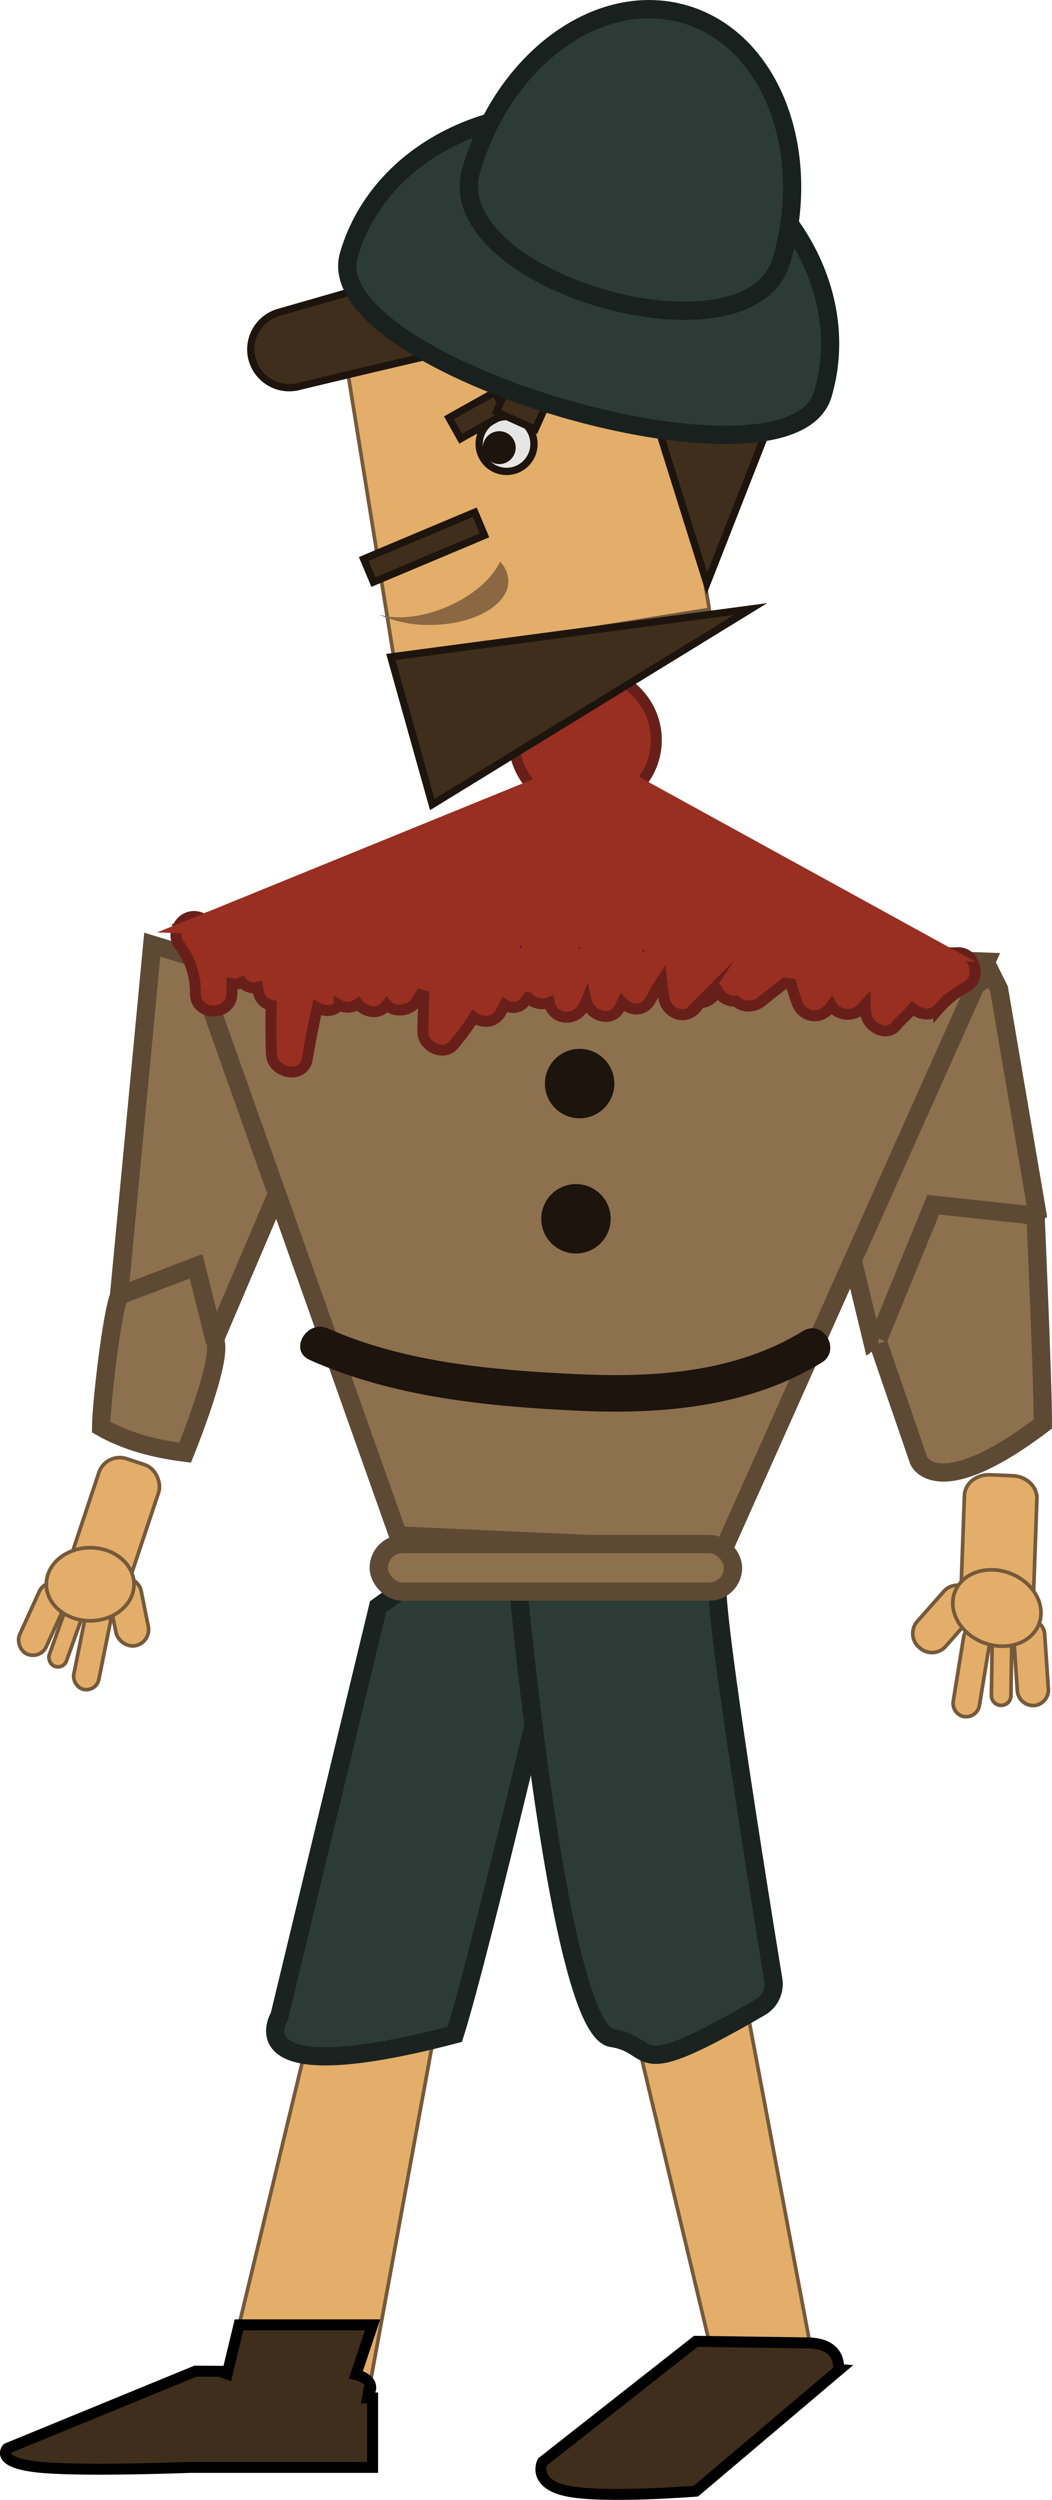 <svg xmlns="http://www.w3.org/2000/svg" viewBox="0 0 288 684.03"><defs><style>.cls-1{fill:#8d704e;stroke:#5e4934;}.cls-1,.cls-10,.cls-12,.cls-2,.cls-3,.cls-4,.cls-5,.cls-8,.cls-9{stroke-miterlimit:10;}.cls-1,.cls-12,.cls-3{stroke-width:5px;}.cls-2{fill:#e3ae6a;stroke:#75593b;}.cls-12,.cls-3{fill:#2c3b36;}.cls-3{stroke:#1b2320;}.cls-4,.cls-8{fill:#3f2e1b;}.cls-4{stroke:#000;}.cls-4,.cls-5{stroke-width:3px;}.cls-5,.cls-6{fill:#992f21;}.cls-5{stroke:#681f19;}.cls-10,.cls-7{fill:#1c140d;}.cls-10,.cls-8,.cls-9{stroke:#1c140d;stroke-width:2px;}.cls-9{fill:#e6e6e6;}.cls-11{fill:#8c6842;}.cls-12{stroke:#19211e;}</style></defs><title>Ресурс 23</title><g id="Слой_2" data-name="Слой 2"><g id="Слой_1-2" data-name="Слой 1"><polygon class="cls-1" points="273.5 270.64 283.95 331.88 238.71 366.64 222.5 299.64 271.5 266.64 273.5 270.64"/><path class="cls-1" d="M240.5,367.64l11,32s5,12,34-10c0-12-2-57-2-57l-28-3-15,36.63"/><g id="Левая_рука" data-name="Левая рука"><path class="cls-2" d="M269.73,440.81l6.24.26c3.75.16,6.92-2.41,7-5.71l.9-25.27c.12-3.3-2.85-6.13-6.6-6.29l-6.25-.26c-3.75-.16-6.91,2.41-7,5.71l-.91,25.27C263,437.83,266,440.65,269.73,440.81Z"/><path class="cls-2" d="M283,466.67h.13A4.29,4.29,0,0,0,287,462l-1-14.75a4.37,4.37,0,0,0-4.5-4.17h-.13a4.29,4.29,0,0,0-3.87,4.69l1,14.75A4.37,4.37,0,0,0,283,466.67Z"/><path class="cls-2" d="M274,466.63h.08a2.67,2.67,0,0,0,2.68-2.68L277,448.3a2.73,2.73,0,0,0-2.6-2.8h-.08a2.68,2.68,0,0,0-2.68,2.68l-.23,15.66A2.71,2.71,0,0,0,274,466.63Z"/><path class="cls-2" d="M263.88,469.7l.11,0a3.68,3.68,0,0,0,4.15-3.13L271,449.2a3.71,3.71,0,0,0-2.95-4.31l-.11,0a3.69,3.69,0,0,0-4.15,3.14l-2.81,17.38A3.7,3.7,0,0,0,263.88,469.7Z"/><path class="cls-2" d="M251.63,450.75l.12.11a5,5,0,0,0,7.08-.31l7.4-8.37a5,5,0,0,0-.61-7l-.12-.1a5,5,0,0,0-7.07.3l-7.4,8.37A5,5,0,0,0,251.63,450.75Z"/><ellipse class="cls-2" cx="272.91" cy="439.98" rx="10.16" ry="12.32" transform="translate(-234.89 541) rotate(-69.44)"/></g><polygon class="cls-1" points="41.68 258.49 32.68 353.49 59.68 364.49 97.68 275.49 41.68 258.49"/><path class="cls-1" d="M32.68,354.49c-2,4-5,30-5,36,7,4,15,6,23,7,0,0,11-27,8-31l-5-20Z"/><g id="Правая_рука" data-name="Правая рука"><rect class="cls-2" x="22.69" y="399.01" width="17.23" height="36.69" rx="6" ry="6" transform="translate(133.59 11.52) rotate(18.43)"/><rect class="cls-2" x="7.68" y="432.49" width="8" height="21" rx="4" ry="4" transform="translate(184.65 35) rotate(24.48)"/><rect class="cls-2" x="15.68" y="437.49" width="5" height="19" rx="2.5" ry="2.5" transform="translate(151.4 19.93) rotate(19.65)"/><rect class="cls-2" x="21.68" y="439.49" width="7" height="23" rx="3.5" ry="3.5" transform="translate(89.51 3.9) rotate(11.38)"/><rect class="cls-2" x="30.68" y="431.49" width="9" height="19" rx="4.5" ry="4.5" transform="translate(-86.53 15.67) rotate(-11.41)"/><ellipse class="cls-2" cx="24.68" cy="433.49" rx="12" ry="10"/></g><path class="cls-2" d="M120.51,547.64,101.3,652.32c-.37-.87-1.37-1.9-3.86-2.56L102,636.14H65.45l21.06-87.5,12-14Z"/><path class="cls-3" d="M132.5,418.64l-29,21-27,112s-13,21,48,5c7-22,30-120,30-120Z"/><path class="cls-4" d="M100.6,656.14H102v19H51.75c-6.75.25-30.66,1-41.14-.07C-1.66,673.79,2,669.94,2,669.94l51.54-21.15,7.52.06-.07.29,1.2.45.17-.73,3.07-12.72H102l-4.57,13.62c2.49.66,3.49,1.69,3.86,2.56a2.29,2.29,0,0,1,.11,1.6l-.44.19Z"/><polygon class="cls-2" points="184.5 529.64 173.26 553.19 196.5 650.64 223.5 650.64 202.5 539.28 184.5 529.64"/><path class="cls-3" d="M141.5,430.64s11.18,124.72,26,127c13,2,3.83,13,40.68-8.45a7.28,7.28,0,0,0,3.52-7.46c-3.47-21.27-16.94-104.73-15.2-109.09,2-5-27-19-27-19Z"/><path class="cls-4" d="M221.7,641.08l-31.2-.44-42,33s-3,6,7,8,35,0,35,0l39-33S230.9,641.52,221.7,641.08Z"/><ellipse class="cls-5" cx="160.18" cy="202.49" rx="19.5" ry="19"/><polygon class="cls-1" points="50.55 255.41 109 420.14 198 424.14 270 263.14 50.55 255.41"/><path class="cls-5" d="M262,260.69c-9,.56-15.9-5.22-24.8-3.41l-4.14.83a6.22,6.22,0,0,0-5.74.95c-.91.13-1.82.24-2.72.32-.11-.57-.22-1.13-.32-1.69-.75-4.11-5.72-4.29-8.36-2.21l-3.82,3a27.3,27.3,0,0,1-3.48-1.24l-.14-.06a5,5,0,0,0-4.82-4.36,5.23,5.23,0,0,0-7.67-.25c-2.15-1.49-5.42-1.44-7,.9-1.53-2.83-5.29-4.49-7.89-1.54q-2.33,2.66-4.44,5.45c-.89-3.15-5.37-4.17-7.84-2.29-1.65-2.59-5.45-4-7.72-1.14-.77.95-1.49,1.91-2.19,2.88-1.26-3.26-5.71-4.82-8.2-2.13-2.09-1.58-5.66-1.33-7.26.89l-.31-2.73c-.52-4.53-6.72-7.29-9.32-2.52-.16.3-.32.61-.49.91-1.55,0-3.12.18-4.57.32-.64-1.19-1.3-2.36-2-3.53-2.7-4.54-8.87-2.2-9.32,2.53,0,.54-.09,1.08-.14,1.63-1.63.05-3.26.09-4.88.11-1.73-1.36-4.29-1.94-6.07-.5A17.92,17.92,0,0,0,98,251.2c-1.4-3.91-7.2-5.3-9.1-1.34a4.71,4.71,0,0,0-5.14.72c-3.09-.47-6.19-1-9.28-1.74a5,5,0,0,0-6,3.79,5.14,5.14,0,0,0-4.43.73,15.32,15.32,0,0,0-1.39-1.26c-1.85-1.48-4.89-2-6.77-.42a4.71,4.71,0,0,0-5.19-.23c-2.11,1.25-3.43,4.67-1.79,6.84a21.25,21.25,0,0,1,4.59,13.51c-.06,6.44,9.92,6.44,10,0,0-.77,0-1.54,0-2.31,0-.11,0-.2,0-.3a4.11,4.11,0,0,0,2.71-.42,4.29,4.29,0,0,0,4.3,1.39l.27,1.5a4.48,4.48,0,0,0,3.45,3.41q-.15,6.66.07,13.31c.19,5.35,8.85,7.14,9.82,1.33q1.2-7.06,2.74-14c2,1.15,4.56,1.11,6-.7A4.87,4.87,0,0,0,98,274.7c2,2.4,5.9,3.11,7.89.23,2,2.26,6.42,1.77,8.13-.92.37-.58.73-1.17,1.09-1.76a5.78,5.78,0,0,0,.91.23q-.19,4.9-.27,9.81c-.05,4.08,5.69,6.94,8.54,3.54a76.59,76.59,0,0,0,5.45-7.43c2.26,1.67,5.82,1.48,7.34-1.35.36-.67.74-1.38,1.12-2.11a4,4,0,0,0,5.5-.88l.83-1.09a5.41,5.41,0,0,0,5.83,1.33c1,5.11,7.71,5.46,9.7.54.14-.34.29-.67.43-1,.89,4.08,7.09,6.29,9.21,1.77l.63-1.34c2.14,2.26,5.87,2.81,7.77-.68q1.45-2.67,3.07-5.2l.51,4.32c.57,4.84,6.41,6.92,9.32,2.53l.58-.88a4.87,4.87,0,0,0,4.19-2.37c.21-.35.43-.7.64-1.06a5.08,5.08,0,0,0,5.06,3c1.82,1.85,5,1.75,7.14,0s4.15-3.27,6.22-4.91c.58.08,1.16.15,1.75.2.46,1.74,1,3.46,1.62,5.16,1.57,4.22,6.54,4.76,9.14,1.2l.31-.43c1.42,2.7,5.9,3.19,8,1l1.19-1.29c0,.69.09,1.39.13,2.09.21,3.82,5.66,7.24,8.54,3.53.89-1.15,3-2.92,4.34-4.54l.09.07c2,1.68,5.16,2.15,7.07,0a26.34,26.34,0,0,1,7.59-6C268.86,267.74,267,260.38,262,260.69Z"/><polygon class="cls-6" points="43 255.14 163.25 206.14 267 263.14 43 255.14"/><path class="cls-7" d="M219.87,364.19C201.3,375.55,179.31,377,158.06,376c-22.88-1.08-47.09-3.09-68.25-12.5-5.83-2.59-10.92,6-5,8.63,22.89,10.19,48.51,12.7,73.3,13.87,23,1.08,46.82-.91,66.86-13.17C230.4,369.47,225.38,360.82,219.87,364.19Z"/><rect class="cls-1" x="103.68" y="422.49" width="97" height="13" rx="6.5" ry="6.5"/><circle class="cls-7" cx="158.68" cy="296.49" r="9.5"/><circle class="cls-7" cx="157.68" cy="333.49" r="9.5"/><rect class="cls-2" x="100.21" y="90.91" width="87.1" height="83.19" transform="matrix(0.99, -0.16, 0.16, 0.99, -19.12, 24.36)"/><path class="cls-8" d="M199,108.64h14.52l-20,51-16-51S169,97.57,169,86.89c0-2.24-86.93,18.79-86.93,18.79a10.53,10.53,0,0,1-13-7.2,10.3,10.3,0,0,1-.41-2.89,10.54,10.54,0,0,1,7.6-10.1L183.94,54.6a10.48,10.48,0,0,1,13.39,10.07,1.34,1.34,0,0,1,0,.2c12,1.55,21.19,10.82,21.19,22C218.51,97.57,210.15,106.49,199,108.64Z"/><polygon class="cls-8" points="107 179.76 118.33 220.14 205.5 166.64 107 179.76"/><circle class="cls-9" cx="138.68" cy="121.49" r="7.5"/><rect class="cls-8" x="127.52" y="106.45" width="6.55" height="14.39" transform="translate(165.98 -56.01) rotate(60.73)"/><rect class="cls-8" x="139.27" y="106.26" width="6.55" height="11.65" transform="translate(303.23 28.05) rotate(114.21)"/><circle class="cls-10" cx="136.68" cy="122.49" r="3.5"/><rect class="cls-8" x="112.67" y="133.23" width="6.85" height="33" transform="translate(23.05 314.77) rotate(-112.8)"/><path class="cls-11" d="M139.18,159c0,6.63-9.63,12-21.5,12a32.75,32.75,0,0,1-14-2.88c4.81,1.49,11.75.87,18.67-2.09,7.08-3,12.4-7.75,14.55-12.36A8,8,0,0,1,139.18,159Z"/><path class="cls-12" d="M95.5,69.75c8.91-30.34,45.18-46.4,81-35.88s57.67,43.66,48.76,74S86.59,100.09,95.5,69.75Z"/><path class="cls-12" d="M129,46.63c8.76-30.39,34.87-49.53,58.33-42.77S222.71,40.73,214,71.12,120.25,77,129,46.63Z"/></g></g></svg>